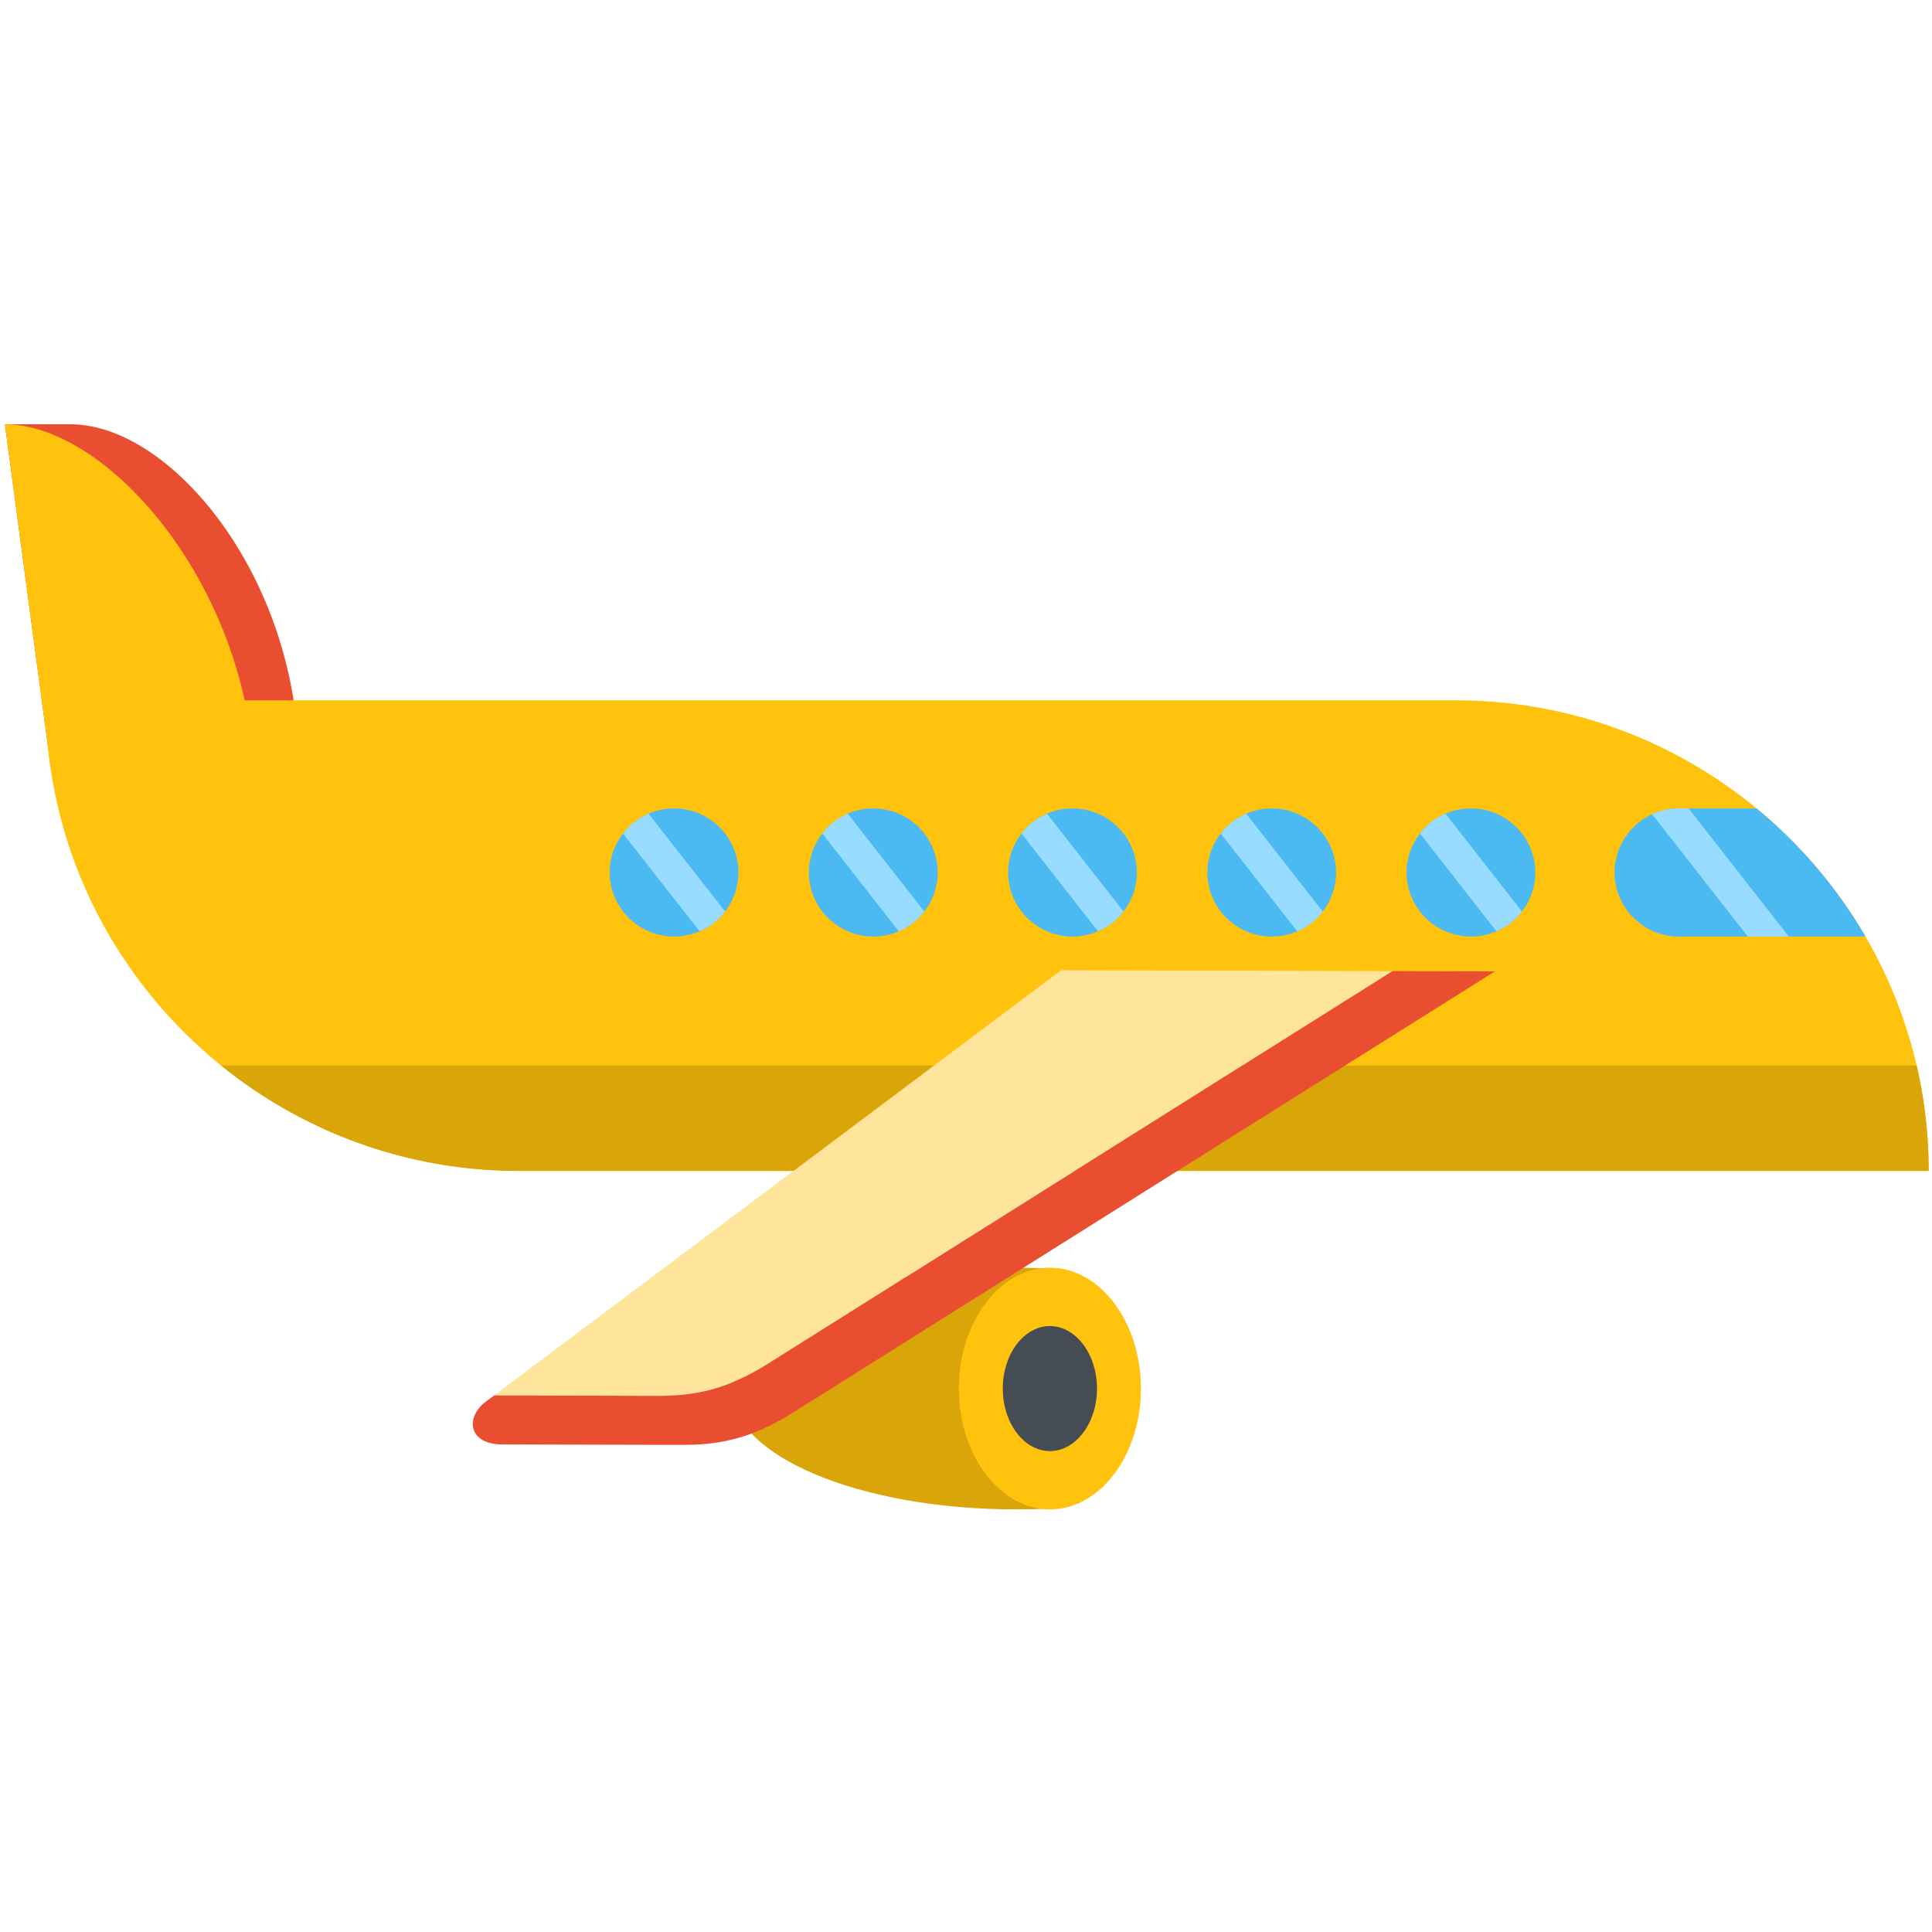<svg width="120" height="120" viewBox="0 0 120 120" xmlns="http://www.w3.org/2000/svg"><g fill="none" fill-rule="evenodd"><path d="M4.38 26.353H.305l2.836 21.243h15.422c0-11.684-7.9-21.243-14.185-21.243" fill="#E84E2F"/><path d="M.306 26.353l2.836 21.243h12.63C15.06 35.923 6.59 26.37.306 26.353" fill="#FFC20D"/><path d="M90.43 43.498H2.833c0 16.075 13.213 29.228 29.364 29.228h87.598c0-16.076-13.213-29.228-29.363-29.228" fill="#FFC20D"/><path d="M13.735 66.182c5.053 4.087 11.482 6.544 18.46 6.544h87.6c0-2.248-.26-4.438-.748-6.544H13.735zM63.102 78.74c.714 0 1.417.019 2.108.054V93.7c-.691.034-1.394.052-2.108.052-9.771 0-17.694-3.36-17.694-7.506 0-4.145 7.923-7.506 17.694-7.506" fill="#DAA509"/><path d="M65.21 93.752c-3.115 0-5.655-3.372-5.655-7.506s2.54-7.506 5.655-7.506 5.656 3.372 5.656 7.506-2.54 7.506-5.656 7.506" fill="#FFC20D"/><path d="M65.21 90.129c-1.611 0-2.925-1.744-2.925-3.883 0-2.138 1.314-3.882 2.925-3.882 1.611 0 2.926 1.744 2.926 3.882 0 2.139-1.315 3.883-2.926 3.883" fill="#454C54"/><path d="M65.903 60.266L30.69 86.673l10.106.026c2.19.006 4.23-.309 6.893-1.984l38.808-24.398-20.594-.051z" fill="#FFE59B"/><path d="M65.903 60.266l-35.74 26.803c-1.233.924-1.14 2.642 1.05 2.648l11.113.028c2.19.005 4.23-.31 6.893-1.984l43.629-27.427-6.351-.017-38.808 24.398c-2.664 1.675-4.703 1.99-6.893 1.984l-10.105-.026 35.212-26.407z" fill="#E84E2F"/><path d="M41.868 58.17c-2.202 0-3.998-1.787-3.998-3.978 0-2.191 1.796-3.979 3.998-3.979 2.201 0 3.997 1.788 3.997 3.979s-1.796 3.979-3.997 3.979m12.374-.001c-2.202 0-3.998-1.787-3.998-3.978 0-2.191 1.796-3.979 3.998-3.979 2.2 0 3.997 1.788 3.997 3.979s-1.796 3.979-3.997 3.979m12.373-.001c-2.2 0-3.997-1.787-3.997-3.978 0-2.191 1.796-3.979 3.997-3.979 2.202 0 3.998 1.788 3.998 3.979s-1.796 3.979-3.998 3.979m12.375-.001c-2.202 0-3.998-1.787-3.998-3.978 0-2.191 1.796-3.979 3.997-3.979 2.202 0 3.998 1.788 3.998 3.979s-1.796 3.979-3.998 3.979m12.374-.001c-2.202 0-3.997-1.787-3.997-3.978 0-2.191 1.795-3.979 3.997-3.979 2.201 0 3.997 1.788 3.997 3.979s-1.796 3.979-3.997 3.979m24.505-.001a29.59 29.59 0 0 0-6.764-7.957h-4.823c-2.198 0-3.997 1.79-3.997 3.979 0 2.188 1.799 3.979 3.997 3.979h11.587z" fill="#4CBAF2"/><path d="M38.698 51.769l4.755 6.076a4.009 4.009 0 0 0 1.585-1.23l-4.755-6.076a4.008 4.008 0 0 0-1.585 1.23m12.374 0l4.755 6.076a4.004 4.004 0 0 0 1.584-1.23l-4.755-6.076a4.008 4.008 0 0 0-1.584 1.23m12.373 0l4.756 6.076a4.004 4.004 0 0 0 1.584-1.23L65.03 50.54a4.005 4.005 0 0 0-1.585 1.23m12.375-.001l4.755 6.076a4.004 4.004 0 0 0 1.584-1.23l-4.755-6.076a4.005 4.005 0 0 0-1.585 1.23m12.374 0l4.756 6.076a4.003 4.003 0 0 0 1.584-1.23l-4.755-6.076a4.005 4.005 0 0 0-1.585 1.23m14.425-1.193l5.943 7.595h2.547l-6.227-7.958h-.6c-.592 0-1.156.13-1.663.363" fill="#98DCFF"/></g></svg>